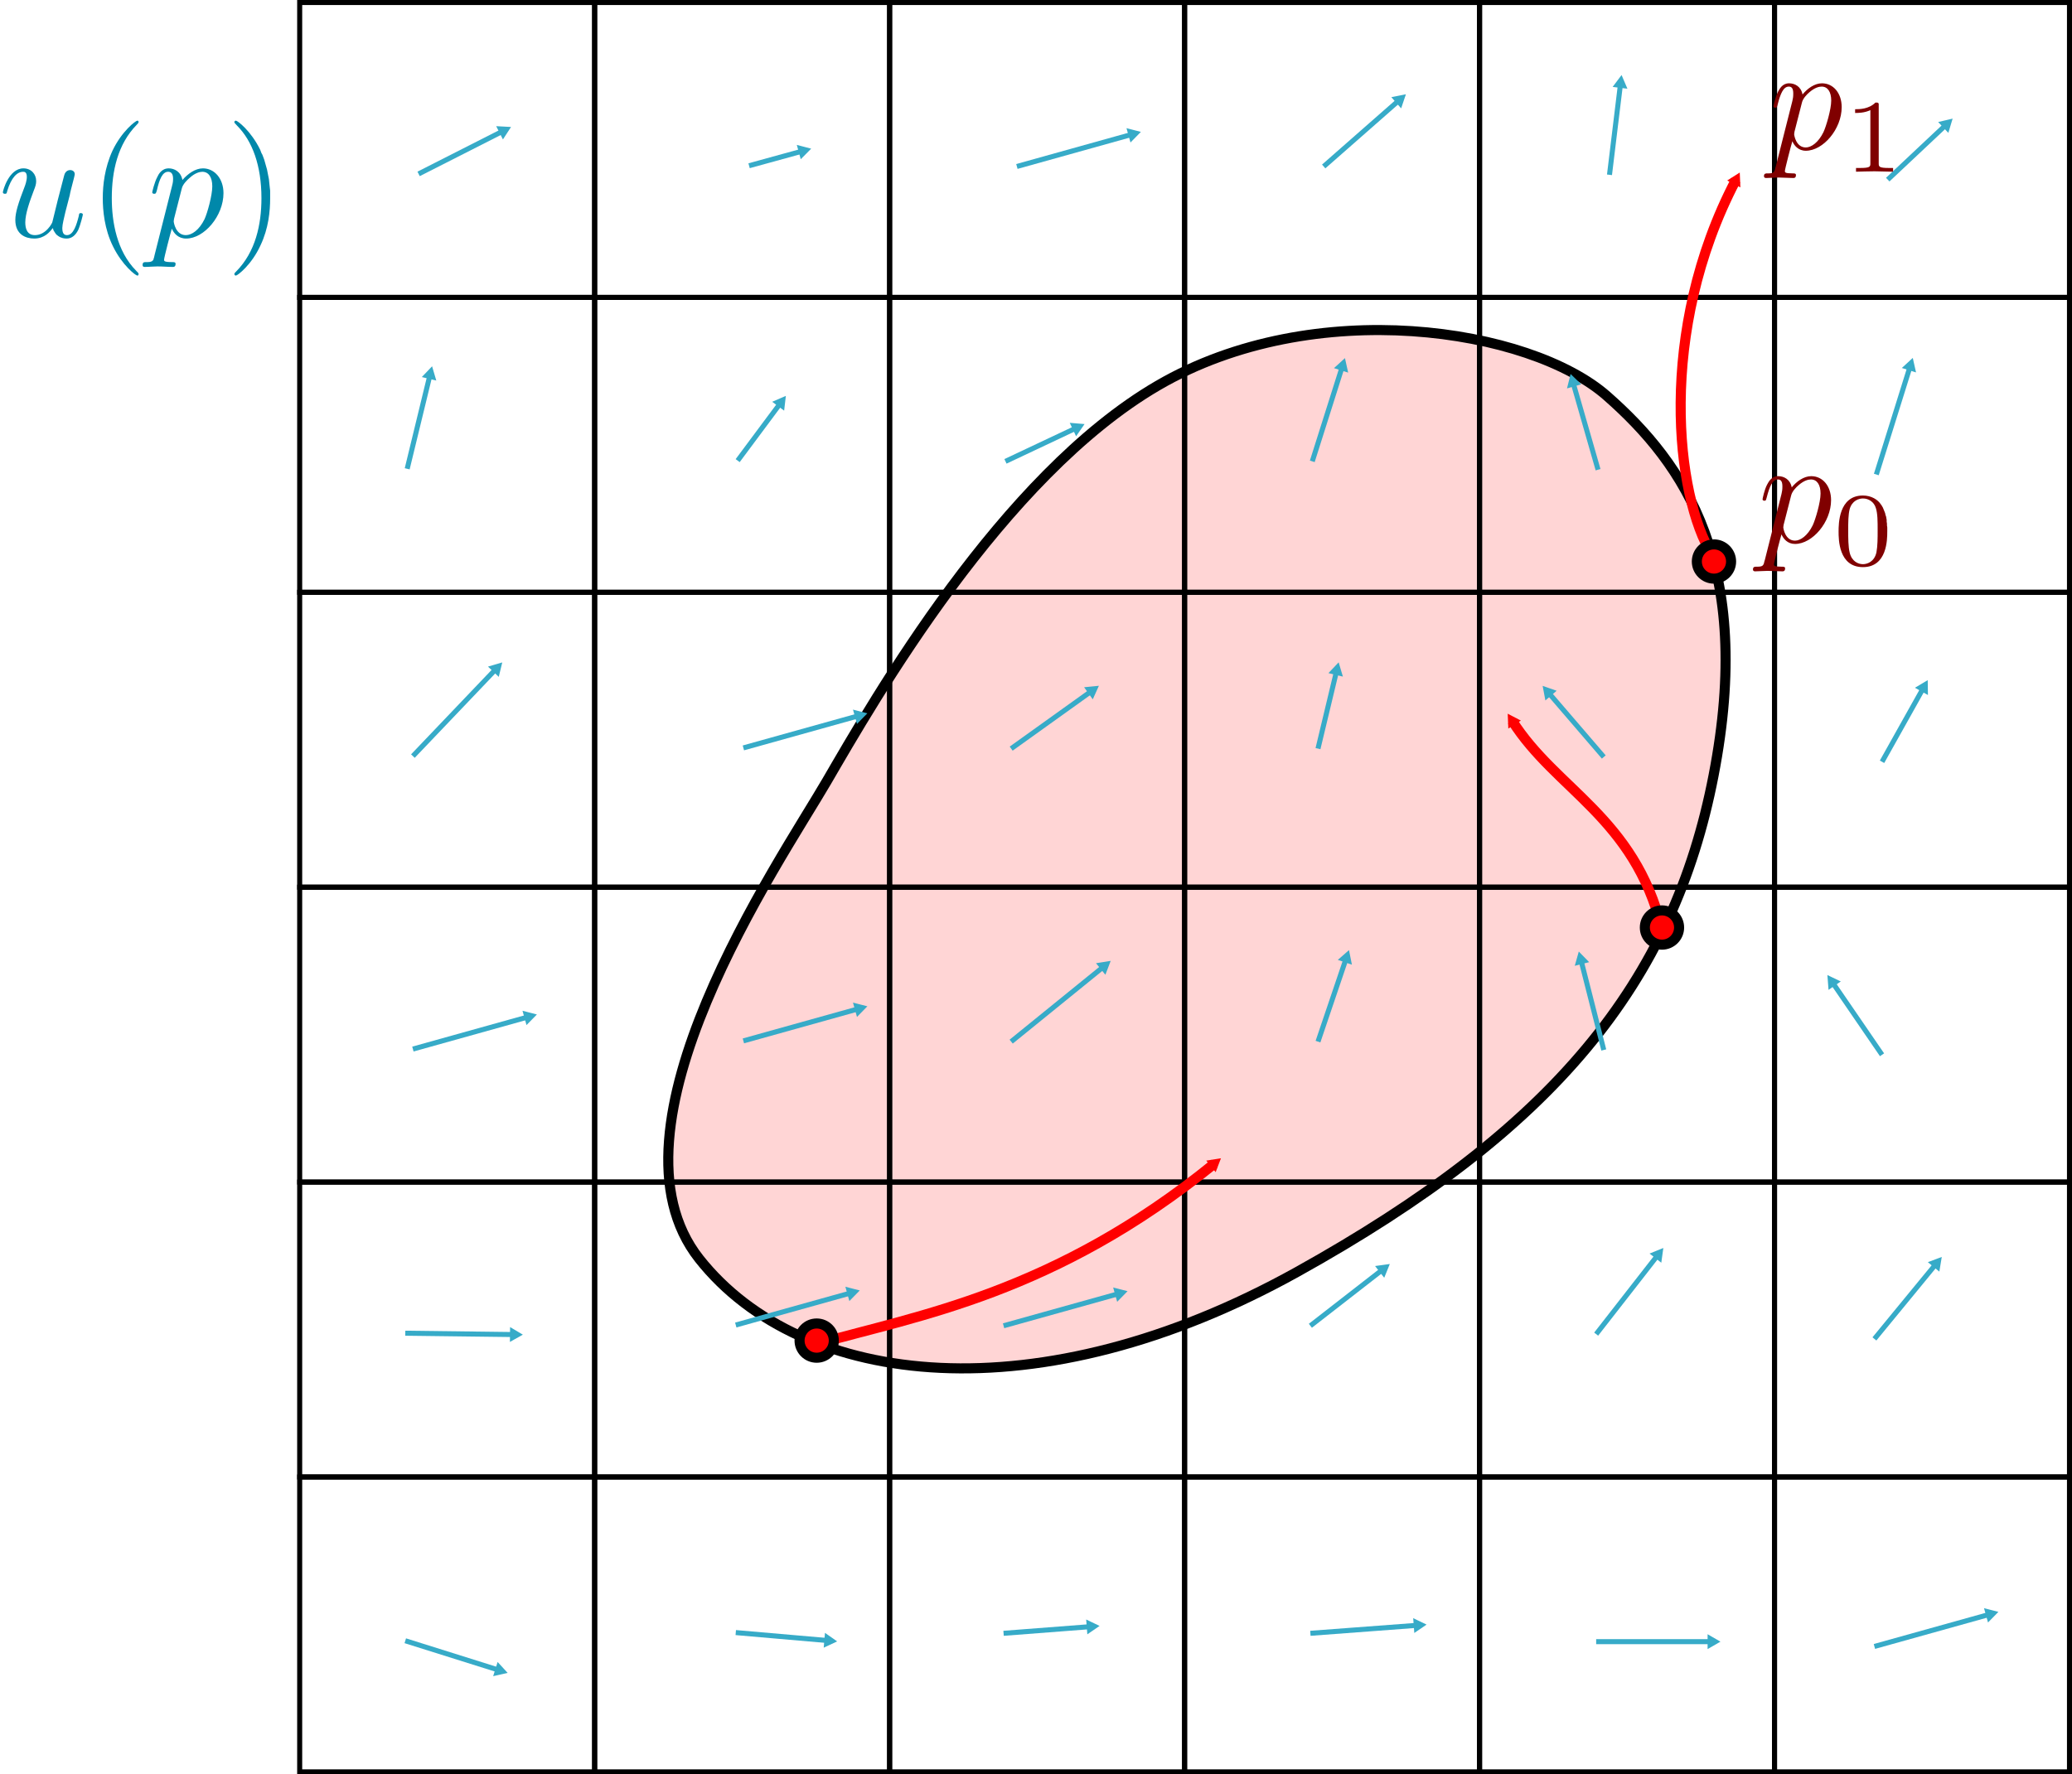 <?xml version="1.0" encoding="UTF-8" standalone="no"?>
<!-- Created with Inkscape (http://www.inkscape.org/) -->

<svg
   xmlns:dc="http://purl.org/dc/elements/1.1/"
   xmlns:cc="http://creativecommons.org/ns#"
   xmlns:rdf="http://www.w3.org/1999/02/22-rdf-syntax-ns#"
   xmlns:svg="http://www.w3.org/2000/svg"
   xmlns="http://www.w3.org/2000/svg"
   xmlns:sodipodi="http://sodipodi.sourceforge.net/DTD/sodipodi-0.dtd"
   xmlns:inkscape="http://www.inkscape.org/namespaces/inkscape"
   width="205.77mm"
   height="176.259mm"
   viewBox="0 0 205.77 176.259"
   version="1.1"
   id="svg8"
   inkscape:version="0.92.3 (2405546, 2018-03-11)"
   sodipodi:docname="vector_field.svg">
  <sodipodi:namedview
     id="base"
     pagecolor="#ffffff"
     bordercolor="#666666"
     borderopacity="1.0"
     inkscape:pageopacity="0.0"
     inkscape:pageshadow="2"
     inkscape:zoom="0.7"
     inkscape:cx="-128.24553"
     inkscape:cy="299.53641"
     inkscape:document-units="mm"
     inkscape:current-layer="layer1"
     showgrid="false"
     inkscape:window-width="1920"
     inkscape:window-height="1019"
     inkscape:window-x="0"
     inkscape:window-y="0"
     inkscape:window-maximized="1"
     fit-margin-top="0"
     fit-margin-left="0"
     fit-margin-right="0"
     fit-margin-bottom="0"
     inkscape:snap-global="false" />
  <defs
     id="defs2">
    <marker
       inkscape:isstock="true"
       style="overflow:visible"
       id="marker1456"
       refX="0"
       refY="0"
       orient="auto"
       inkscape:stockid="TriangleOutM">
      <path
         transform="scale(0.4)"
         style="fill:#ff0000;fill-opacity:1;fill-rule:evenodd;stroke:#ff0000;stroke-width:1pt;stroke-opacity:1"
         d="M 5.77,0 -2.88,5 V -5 Z"
         id="path1338"
         inkscape:connector-curvature="0" />
    </marker>
    <marker
       inkscape:isstock="true"
       style="overflow:visible"
       id="TriangleOutL"
       refX="0"
       refY="0"
       orient="auto"
       inkscape:stockid="TriangleOutL">
      <path
         inkscape:connector-curvature="0"
         transform="scale(0.8)"
         style="fill:#37abc8;fill-opacity:1;fill-rule:evenodd;stroke:#37abc8;stroke-width:1pt;stroke-opacity:1"
         d="M 5.77,0 -2.88,5 V -5 Z"
         id="path1095" />
    </marker>
    <marker
       inkscape:isstock="true"
       style="overflow:visible"
       id="TriangleOutM"
       refX="0"
       refY="0"
       orient="auto"
       inkscape:stockid="TriangleOutM">
      <path
         inkscape:connector-curvature="0"
         transform="scale(0.4)"
         style="fill:#000000;fill-opacity:1;fill-rule:evenodd;stroke:#000000;stroke-width:1pt;stroke-opacity:1"
         d="M 5.77,0 -2.88,5 V -5 Z"
         id="path1098" />
    </marker>
    <marker
       inkscape:isstock="true"
       style="overflow:visible"
       id="Arrow2Lend"
       refX="0"
       refY="0"
       orient="auto"
       inkscape:stockid="Arrow2Lend">
      <path
         inkscape:connector-curvature="0"
         transform="matrix(-1.1,0,0,-1.1,-1.1,0)"
         d="M 8.719,4.034 -2.207,0.016 8.719,-4.002 c -1.745,2.372 -1.735,5.617 -6e-7,8.035 z"
         style="fill:#000000;fill-opacity:1;fill-rule:evenodd;stroke:#000000;stroke-width:0.625;stroke-linejoin:round;stroke-opacity:1"
         id="path1325" />
    </marker>
    <marker
       inkscape:isstock="true"
       style="overflow:visible"
       id="TriangleOutL-2"
       refX="0"
       refY="0"
       orient="auto"
       inkscape:stockid="TriangleOutL">
      <path
         transform="scale(0.8)"
         style="fill:#37abc8;fill-opacity:1;fill-rule:evenodd;stroke:#37abc8;stroke-width:1pt;stroke-opacity:1"
         d="M 5.77,0 -2.88,5 V -5 Z"
         id="path1095-2"
         inkscape:connector-curvature="0" />
    </marker>
    <marker
       inkscape:isstock="true"
       style="overflow:visible"
       id="TriangleOutL-9"
       refX="0"
       refY="0"
       orient="auto"
       inkscape:stockid="TriangleOutL">
      <path
         transform="scale(0.8)"
         style="fill:#37abc8;fill-opacity:1;fill-rule:evenodd;stroke:#37abc8;stroke-width:1pt;stroke-opacity:1"
         d="M 5.77,0 -2.88,5 V -5 Z"
         id="path1095-7"
         inkscape:connector-curvature="0" />
    </marker>
    <marker
       inkscape:isstock="true"
       style="overflow:visible"
       id="TriangleOutL-6"
       refX="0"
       refY="0"
       orient="auto"
       inkscape:stockid="TriangleOutL">
      <path
         transform="scale(0.8)"
         style="fill:#37abc8;fill-opacity:1;fill-rule:evenodd;stroke:#37abc8;stroke-width:1pt;stroke-opacity:1"
         d="M 5.77,0 -2.88,5 V -5 Z"
         id="path1095-1"
         inkscape:connector-curvature="0" />
    </marker>
    <marker
       inkscape:isstock="true"
       style="overflow:visible"
       id="TriangleOutL-93"
       refX="0"
       refY="0"
       orient="auto"
       inkscape:stockid="TriangleOutL">
      <path
         transform="scale(0.8)"
         style="fill:#37abc8;fill-opacity:1;fill-rule:evenodd;stroke:#37abc8;stroke-width:1pt;stroke-opacity:1"
         d="M 5.77,0 -2.88,5 V -5 Z"
         id="path1095-19"
         inkscape:connector-curvature="0" />
    </marker>
    <marker
       inkscape:isstock="true"
       style="overflow:visible"
       id="TriangleOutL-7"
       refX="0"
       refY="0"
       orient="auto"
       inkscape:stockid="TriangleOutL">
      <path
         transform="scale(0.8)"
         style="fill:#37abc8;fill-opacity:1;fill-rule:evenodd;stroke:#37abc8;stroke-width:1pt;stroke-opacity:1"
         d="M 5.77,0 -2.88,5 V -5 Z"
         id="path1095-8"
         inkscape:connector-curvature="0" />
    </marker>
    <marker
       inkscape:isstock="true"
       style="overflow:visible"
       id="TriangleOutL-7-0"
       refX="0"
       refY="0"
       orient="auto"
       inkscape:stockid="TriangleOutL">
      <path
         transform="scale(0.8)"
         style="fill:#37abc8;fill-opacity:1;fill-rule:evenodd;stroke:#37abc8;stroke-width:1pt;stroke-opacity:1"
         d="M 5.77,0 -2.88,5 V -5 Z"
         id="path1095-8-3"
         inkscape:connector-curvature="0" />
    </marker>
    <marker
       inkscape:isstock="true"
       style="overflow:visible"
       id="TriangleOutL-93-6"
       refX="0"
       refY="0"
       orient="auto"
       inkscape:stockid="TriangleOutL">
      <path
         transform="scale(0.8)"
         style="fill:#37abc8;fill-opacity:1;fill-rule:evenodd;stroke:#37abc8;stroke-width:1pt;stroke-opacity:1"
         d="M 5.77,0 -2.88,5 V -5 Z"
         id="path1095-19-1"
         inkscape:connector-curvature="0" />
    </marker>
    <marker
       inkscape:isstock="true"
       style="overflow:visible"
       id="TriangleOutL-6-0"
       refX="0"
       refY="0"
       orient="auto"
       inkscape:stockid="TriangleOutL">
      <path
         transform="scale(0.8)"
         style="fill:#37abc8;fill-opacity:1;fill-rule:evenodd;stroke:#37abc8;stroke-width:1pt;stroke-opacity:1"
         d="M 5.77,0 -2.88,5 V -5 Z"
         id="path1095-1-6"
         inkscape:connector-curvature="0" />
    </marker>
    <marker
       inkscape:isstock="true"
       style="overflow:visible"
       id="TriangleOutL-9-3"
       refX="0"
       refY="0"
       orient="auto"
       inkscape:stockid="TriangleOutL">
      <path
         transform="scale(0.8)"
         style="fill:#37abc8;fill-opacity:1;fill-rule:evenodd;stroke:#37abc8;stroke-width:1pt;stroke-opacity:1"
         d="M 5.77,0 -2.88,5 V -5 Z"
         id="path1095-7-2"
         inkscape:connector-curvature="0" />
    </marker>
    <marker
       inkscape:isstock="true"
       style="overflow:visible"
       id="TriangleOutL-2-0"
       refX="0"
       refY="0"
       orient="auto"
       inkscape:stockid="TriangleOutL">
      <path
         transform="scale(0.8)"
         style="fill:#37abc8;fill-opacity:1;fill-rule:evenodd;stroke:#37abc8;stroke-width:1pt;stroke-opacity:1"
         d="M 5.77,0 -2.88,5 V -5 Z"
         id="path1095-2-6"
         inkscape:connector-curvature="0" />
    </marker>
    <marker
       inkscape:isstock="true"
       style="overflow:visible"
       id="TriangleOutL-1"
       refX="0"
       refY="0"
       orient="auto"
       inkscape:stockid="TriangleOutL">
      <path
         inkscape:connector-curvature="0"
         transform="scale(0.8)"
         style="fill:#37abc8;fill-opacity:1;fill-rule:evenodd;stroke:#37abc8;stroke-width:1pt;stroke-opacity:1"
         d="M 5.77,0 -2.88,5 V -5 Z"
         id="path1095-5" />
    </marker>
    <marker
       inkscape:isstock="true"
       style="overflow:visible"
       id="TriangleOutL-7-9"
       refX="0"
       refY="0"
       orient="auto"
       inkscape:stockid="TriangleOutL">
      <path
         transform="scale(0.8)"
         style="fill:#37abc8;fill-opacity:1;fill-rule:evenodd;stroke:#37abc8;stroke-width:1pt;stroke-opacity:1"
         d="M 5.77,0 -2.88,5 V -5 Z"
         id="path1095-8-37"
         inkscape:connector-curvature="0" />
    </marker>
    <marker
       inkscape:isstock="true"
       style="overflow:visible"
       id="TriangleOutL-93-4"
       refX="0"
       refY="0"
       orient="auto"
       inkscape:stockid="TriangleOutL">
      <path
         transform="scale(0.8)"
         style="fill:#37abc8;fill-opacity:1;fill-rule:evenodd;stroke:#37abc8;stroke-width:1pt;stroke-opacity:1"
         d="M 5.77,0 -2.88,5 V -5 Z"
         id="path1095-19-5"
         inkscape:connector-curvature="0" />
    </marker>
    <marker
       inkscape:isstock="true"
       style="overflow:visible"
       id="TriangleOutL-6-2"
       refX="0"
       refY="0"
       orient="auto"
       inkscape:stockid="TriangleOutL">
      <path
         transform="scale(0.8)"
         style="fill:#37abc8;fill-opacity:1;fill-rule:evenodd;stroke:#37abc8;stroke-width:1pt;stroke-opacity:1"
         d="M 5.77,0 -2.88,5 V -5 Z"
         id="path1095-1-5"
         inkscape:connector-curvature="0" />
    </marker>
    <marker
       inkscape:isstock="true"
       style="overflow:visible"
       id="TriangleOutL-9-4"
       refX="0"
       refY="0"
       orient="auto"
       inkscape:stockid="TriangleOutL">
      <path
         transform="scale(0.8)"
         style="fill:#37abc8;fill-opacity:1;fill-rule:evenodd;stroke:#37abc8;stroke-width:1pt;stroke-opacity:1"
         d="M 5.77,0 -2.88,5 V -5 Z"
         id="path1095-7-7"
         inkscape:connector-curvature="0" />
    </marker>
    <marker
       inkscape:isstock="true"
       style="overflow:visible"
       id="TriangleOutL-2-4"
       refX="0"
       refY="0"
       orient="auto"
       inkscape:stockid="TriangleOutL">
      <path
         transform="scale(0.8)"
         style="fill:#37abc8;fill-opacity:1;fill-rule:evenodd;stroke:#37abc8;stroke-width:1pt;stroke-opacity:1"
         d="M 5.77,0 -2.88,5 V -5 Z"
         id="path1095-2-4"
         inkscape:connector-curvature="0" />
    </marker>
    <marker
       inkscape:isstock="true"
       style="overflow:visible"
       id="TriangleOutL-3"
       refX="0"
       refY="0"
       orient="auto"
       inkscape:stockid="TriangleOutL">
      <path
         inkscape:connector-curvature="0"
         transform="scale(0.8)"
         style="fill:#37abc8;fill-opacity:1;fill-rule:evenodd;stroke:#37abc8;stroke-width:1pt;stroke-opacity:1"
         d="M 5.77,0 -2.88,5 V -5 Z"
         id="path1095-0" />
    </marker>
    <marker
       inkscape:isstock="true"
       style="overflow:visible"
       id="TriangleOutL-7-3"
       refX="0"
       refY="0"
       orient="auto"
       inkscape:stockid="TriangleOutL">
      <path
         transform="scale(0.8)"
         style="fill:#37abc8;fill-opacity:1;fill-rule:evenodd;stroke:#37abc8;stroke-width:1pt;stroke-opacity:1"
         d="M 5.77,0 -2.88,5 V -5 Z"
         id="path1095-8-1"
         inkscape:connector-curvature="0" />
    </marker>
    <marker
       inkscape:isstock="true"
       style="overflow:visible"
       id="TriangleOutL-93-49"
       refX="0"
       refY="0"
       orient="auto"
       inkscape:stockid="TriangleOutL">
      <path
         transform="scale(0.8)"
         style="fill:#37abc8;fill-opacity:1;fill-rule:evenodd;stroke:#37abc8;stroke-width:1pt;stroke-opacity:1"
         d="M 5.77,0 -2.88,5 V -5 Z"
         id="path1095-19-2"
         inkscape:connector-curvature="0" />
    </marker>
    <marker
       inkscape:isstock="true"
       style="overflow:visible"
       id="TriangleOutL-6-06"
       refX="0"
       refY="0"
       orient="auto"
       inkscape:stockid="TriangleOutL">
      <path
         transform="scale(0.8)"
         style="fill:#37abc8;fill-opacity:1;fill-rule:evenodd;stroke:#37abc8;stroke-width:1pt;stroke-opacity:1"
         d="M 5.77,0 -2.88,5 V -5 Z"
         id="path1095-1-8"
         inkscape:connector-curvature="0" />
    </marker>
    <marker
       inkscape:isstock="true"
       style="overflow:visible"
       id="TriangleOutL-9-9"
       refX="0"
       refY="0"
       orient="auto"
       inkscape:stockid="TriangleOutL">
      <path
         transform="scale(0.8)"
         style="fill:#37abc8;fill-opacity:1;fill-rule:evenodd;stroke:#37abc8;stroke-width:1pt;stroke-opacity:1"
         d="M 5.77,0 -2.88,5 V -5 Z"
         id="path1095-7-26"
         inkscape:connector-curvature="0" />
    </marker>
    <marker
       inkscape:isstock="true"
       style="overflow:visible"
       id="TriangleOutL-2-6"
       refX="0"
       refY="0"
       orient="auto"
       inkscape:stockid="TriangleOutL">
      <path
         transform="scale(0.8)"
         style="fill:#37abc8;fill-opacity:1;fill-rule:evenodd;stroke:#37abc8;stroke-width:1pt;stroke-opacity:1"
         d="M 5.77,0 -2.88,5 V -5 Z"
         id="path1095-2-49"
         inkscape:connector-curvature="0" />
    </marker>
    <marker
       inkscape:isstock="true"
       style="overflow:visible"
       id="TriangleOutL-5"
       refX="0"
       refY="0"
       orient="auto"
       inkscape:stockid="TriangleOutL">
      <path
         inkscape:connector-curvature="0"
         transform="scale(0.8)"
         style="fill:#37abc8;fill-opacity:1;fill-rule:evenodd;stroke:#37abc8;stroke-width:1pt;stroke-opacity:1"
         d="M 5.77,0 -2.88,5 V -5 Z"
         id="path1095-04" />
    </marker>
    <marker
       inkscape:isstock="true"
       style="overflow:visible"
       id="TriangleOutL-7-6"
       refX="0"
       refY="0"
       orient="auto"
       inkscape:stockid="TriangleOutL">
      <path
         transform="scale(0.8)"
         style="fill:#37abc8;fill-opacity:1;fill-rule:evenodd;stroke:#37abc8;stroke-width:1pt;stroke-opacity:1"
         d="M 5.77,0 -2.88,5 V -5 Z"
         id="path1095-8-10"
         inkscape:connector-curvature="0" />
    </marker>
    <marker
       inkscape:isstock="true"
       style="overflow:visible"
       id="TriangleOutL-93-61"
       refX="0"
       refY="0"
       orient="auto"
       inkscape:stockid="TriangleOutL">
      <path
         transform="scale(0.8)"
         style="fill:#37abc8;fill-opacity:1;fill-rule:evenodd;stroke:#37abc8;stroke-width:1pt;stroke-opacity:1"
         d="M 5.77,0 -2.88,5 V -5 Z"
         id="path1095-19-59"
         inkscape:connector-curvature="0" />
    </marker>
    <marker
       inkscape:isstock="true"
       style="overflow:visible"
       id="TriangleOutL-6-4"
       refX="0"
       refY="0"
       orient="auto"
       inkscape:stockid="TriangleOutL">
      <path
         transform="scale(0.8)"
         style="fill:#37abc8;fill-opacity:1;fill-rule:evenodd;stroke:#37abc8;stroke-width:1pt;stroke-opacity:1"
         d="M 5.77,0 -2.88,5 V -5 Z"
         id="path1095-1-9"
         inkscape:connector-curvature="0" />
    </marker>
    <marker
       inkscape:isstock="true"
       style="overflow:visible"
       id="TriangleOutL-9-0"
       refX="0"
       refY="0"
       orient="auto"
       inkscape:stockid="TriangleOutL">
      <path
         transform="scale(0.8)"
         style="fill:#37abc8;fill-opacity:1;fill-rule:evenodd;stroke:#37abc8;stroke-width:1pt;stroke-opacity:1"
         d="M 5.77,0 -2.88,5 V -5 Z"
         id="path1095-7-9"
         inkscape:connector-curvature="0" />
    </marker>
    <marker
       inkscape:isstock="true"
       style="overflow:visible"
       id="TriangleOutL-2-1"
       refX="0"
       refY="0"
       orient="auto"
       inkscape:stockid="TriangleOutL">
      <path
         transform="scale(0.8)"
         style="fill:#37abc8;fill-opacity:1;fill-rule:evenodd;stroke:#37abc8;stroke-width:1pt;stroke-opacity:1"
         d="M 5.77,0 -2.88,5 V -5 Z"
         id="path1095-2-7"
         inkscape:connector-curvature="0" />
    </marker>
    <marker
       inkscape:isstock="true"
       style="overflow:visible"
       id="TriangleOutL-71"
       refX="0"
       refY="0"
       orient="auto"
       inkscape:stockid="TriangleOutL">
      <path
         inkscape:connector-curvature="0"
         transform="scale(0.8)"
         style="fill:#37abc8;fill-opacity:1;fill-rule:evenodd;stroke:#37abc8;stroke-width:1pt;stroke-opacity:1"
         d="M 5.77,0 -2.88,5 V -5 Z"
         id="path1095-15" />
    </marker>
    <marker
       inkscape:isstock="true"
       style="overflow:visible"
       id="TriangleOutL-7-63"
       refX="0"
       refY="0"
       orient="auto"
       inkscape:stockid="TriangleOutL">
      <path
         transform="scale(0.8)"
         style="fill:#37abc8;fill-opacity:1;fill-rule:evenodd;stroke:#37abc8;stroke-width:1pt;stroke-opacity:1"
         d="M 5.77,0 -2.88,5 V -5 Z"
         id="path1095-8-9"
         inkscape:connector-curvature="0" />
    </marker>
    <marker
       inkscape:isstock="true"
       style="overflow:visible"
       id="TriangleOutL-93-48"
       refX="0"
       refY="0"
       orient="auto"
       inkscape:stockid="TriangleOutL">
      <path
         transform="scale(0.8)"
         style="fill:#37abc8;fill-opacity:1;fill-rule:evenodd;stroke:#37abc8;stroke-width:1pt;stroke-opacity:1"
         d="M 5.77,0 -2.88,5 V -5 Z"
         id="path1095-19-12"
         inkscape:connector-curvature="0" />
    </marker>
    <marker
       inkscape:isstock="true"
       style="overflow:visible"
       id="TriangleOutL-6-9"
       refX="0"
       refY="0"
       orient="auto"
       inkscape:stockid="TriangleOutL">
      <path
         transform="scale(0.8)"
         style="fill:#37abc8;fill-opacity:1;fill-rule:evenodd;stroke:#37abc8;stroke-width:1pt;stroke-opacity:1"
         d="M 5.77,0 -2.88,5 V -5 Z"
         id="path1095-1-3"
         inkscape:connector-curvature="0" />
    </marker>
    <marker
       inkscape:isstock="true"
       style="overflow:visible"
       id="TriangleOutL-9-90"
       refX="0"
       refY="0"
       orient="auto"
       inkscape:stockid="TriangleOutL">
      <path
         transform="scale(0.8)"
         style="fill:#37abc8;fill-opacity:1;fill-rule:evenodd;stroke:#37abc8;stroke-width:1pt;stroke-opacity:1"
         d="M 5.77,0 -2.88,5 V -5 Z"
         id="path1095-7-8"
         inkscape:connector-curvature="0" />
    </marker>
    <marker
       inkscape:isstock="true"
       style="overflow:visible"
       id="TriangleOutL-2-8"
       refX="0"
       refY="0"
       orient="auto"
       inkscape:stockid="TriangleOutL">
      <path
         transform="scale(0.8)"
         style="fill:#37abc8;fill-opacity:1;fill-rule:evenodd;stroke:#37abc8;stroke-width:1pt;stroke-opacity:1"
         d="M 5.77,0 -2.88,5 V -5 Z"
         id="path1095-2-5"
         inkscape:connector-curvature="0" />
    </marker>
    <marker
       inkscape:isstock="true"
       style="overflow:visible"
       id="TriangleOutL-0"
       refX="0"
       refY="0"
       orient="auto"
       inkscape:stockid="TriangleOutL">
      <path
         inkscape:connector-curvature="0"
         transform="scale(0.8)"
         style="fill:#37abc8;fill-opacity:1;fill-rule:evenodd;stroke:#37abc8;stroke-width:1pt;stroke-opacity:1"
         d="M 5.77,0 -2.88,5 V -5 Z"
         id="path1095-9" />
    </marker>
    <marker
       inkscape:isstock="true"
       style="overflow:visible"
       id="marker1456-6"
       refX="0"
       refY="0"
       orient="auto"
       inkscape:stockid="TriangleOutM">
      <path
         transform="scale(0.4)"
         style="fill:#ff0000;fill-opacity:1;fill-rule:evenodd;stroke:#ff0000;stroke-width:1pt;stroke-opacity:1"
         d="M 5.77,0 -2.88,5 V -5 Z"
         id="path1338-7"
         inkscape:connector-curvature="0" />
    </marker>
    <marker
       inkscape:isstock="true"
       style="overflow:visible"
       id="marker1456-62"
       refX="0"
       refY="0"
       orient="auto"
       inkscape:stockid="TriangleOutM">
      <path
         transform="scale(0.4)"
         style="fill:#ff0000;fill-opacity:1;fill-rule:evenodd;stroke:#ff0000;stroke-width:1pt;stroke-opacity:1"
         d="M 5.77,0 -2.88,5 V -5 Z"
         id="path1338-9"
         inkscape:connector-curvature="0" />
    </marker>
  </defs>
  <g
     transform="translate(26.56,63.343)"
     id="layer1"
     inkscape:groupmode="layer"
     inkscape:label="Layer 1">
    <rect
       y="24.787"
       x="3.201"
       height="29.293"
       width="29.293"
       id="rect815"
       style="opacity:1;fill:none;fill-opacity:1;stroke:#000000;stroke-width:0.5;stroke-miterlimit:4;stroke-dasharray:none;stroke-dashoffset:0" />
    <path
       sodipodi:nodetypes="zszzssz"
       inkscape:connector-curvature="0"
       id="path10684"
       d="m 133.029,-24.006 c -7.666,-6.744 -29.089,-10.083 -44.601,-1.039 -15.513,9.043 -28.188,31.239 -32.884,39.31 -4.696,8.07 -22.901,34.486 -12.662,47.436 10.239,12.95 33.829,15.497 59.342,1.323 25.513,-14.174 37.391,-28.69 41.388,-49.326 4.063,-20.978 -2.917,-30.959 -10.583,-37.703 z"
       style="fill:#ffd5d5;stroke:#000000;stroke-width:1;stroke-linecap:butt;stroke-linejoin:miter;stroke-miterlimit:4;stroke-dasharray:none;stroke-opacity:1" />
    <rect
       y="24.787"
       x="32.494"
       height="29.293"
       width="29.293"
       id="rect815-3"
       style="opacity:1;fill:none;fill-opacity:1;stroke:#000000;stroke-width:0.5;stroke-miterlimit:4;stroke-dasharray:none;stroke-dashoffset:0" />
    <rect
       y="24.787"
       x="61.788"
       height="29.293"
       width="29.293"
       id="rect815-3-6"
       style="opacity:1;fill:none;fill-opacity:1;stroke:#000000;stroke-width:0.5;stroke-miterlimit:4;stroke-dasharray:none;stroke-dashoffset:0" />
    <rect
       y="54.08"
       x="3.201"
       height="29.293"
       width="29.293"
       id="rect815-7"
       style="opacity:1;fill:none;fill-opacity:1;stroke:#000000;stroke-width:0.5;stroke-miterlimit:4;stroke-dasharray:none;stroke-dashoffset:0" />
    <rect
       y="54.08"
       x="32.494"
       height="29.293"
       width="29.293"
       id="rect815-3-5"
       style="opacity:1;fill:none;fill-opacity:1;stroke:#000000;stroke-width:0.5;stroke-miterlimit:4;stroke-dasharray:none;stroke-dashoffset:0" />
    <rect
       y="54.08"
       x="61.788"
       height="29.293"
       width="29.293"
       id="rect815-3-6-3"
       style="opacity:1;fill:none;fill-opacity:1;stroke:#000000;stroke-width:0.5;stroke-miterlimit:4;stroke-dasharray:none;stroke-dashoffset:0" />
    <rect
       y="83.373"
       x="3.201"
       height="29.293"
       width="29.293"
       id="rect815-5"
       style="opacity:1;fill:none;fill-opacity:1;stroke:#000000;stroke-width:0.5;stroke-miterlimit:4;stroke-dasharray:none;stroke-dashoffset:0" />
    <rect
       y="83.373"
       x="32.494"
       height="29.293"
       width="29.293"
       id="rect815-3-62"
       style="opacity:1;fill:none;fill-opacity:1;stroke:#000000;stroke-width:0.5;stroke-miterlimit:4;stroke-dasharray:none;stroke-dashoffset:0" />
    <rect
       y="83.373"
       x="61.788"
       height="29.293"
       width="29.293"
       id="rect815-3-6-9"
       style="opacity:1;fill:none;fill-opacity:1;stroke:#000000;stroke-width:0.5;stroke-miterlimit:4;stroke-dasharray:none;stroke-dashoffset:0" />
    <rect
       y="24.787"
       x="91.081"
       height="29.293"
       width="29.293"
       id="rect815-36"
       style="opacity:1;fill:none;fill-opacity:1;stroke:#000000;stroke-width:0.5;stroke-miterlimit:4;stroke-dasharray:none;stroke-dashoffset:0" />
    <rect
       y="24.787"
       x="120.374"
       height="29.293"
       width="29.293"
       id="rect815-3-7"
       style="opacity:1;fill:none;fill-opacity:1;stroke:#000000;stroke-width:0.5;stroke-miterlimit:4;stroke-dasharray:none;stroke-dashoffset:0" />
    <rect
       y="24.787"
       x="149.667"
       height="29.293"
       width="29.293"
       id="rect815-3-6-5"
       style="opacity:1;fill:none;fill-opacity:1;stroke:#000000;stroke-width:0.5;stroke-miterlimit:4;stroke-dasharray:none;stroke-dashoffset:0" />
    <rect
       y="54.08"
       x="91.081"
       height="29.293"
       width="29.293"
       id="rect815-7-3"
       style="opacity:1;fill:none;fill-opacity:1;stroke:#000000;stroke-width:0.5;stroke-miterlimit:4;stroke-dasharray:none;stroke-dashoffset:0" />
    <rect
       y="54.08"
       x="120.374"
       height="29.293"
       width="29.293"
       id="rect815-3-5-5"
       style="opacity:1;fill:none;fill-opacity:1;stroke:#000000;stroke-width:0.5;stroke-miterlimit:4;stroke-dasharray:none;stroke-dashoffset:0" />
    <rect
       y="54.08"
       x="149.667"
       height="29.293"
       width="29.293"
       id="rect815-3-6-3-6"
       style="opacity:1;fill:none;fill-opacity:1;stroke:#000000;stroke-width:0.5;stroke-miterlimit:4;stroke-dasharray:none;stroke-dashoffset:0" />
    <rect
       y="83.373"
       x="91.081"
       height="29.293"
       width="29.293"
       id="rect815-5-2"
       style="opacity:1;fill:none;fill-opacity:1;stroke:#000000;stroke-width:0.5;stroke-miterlimit:4;stroke-dasharray:none;stroke-dashoffset:0" />
    <rect
       y="83.373"
       x="120.374"
       height="29.293"
       width="29.293"
       id="rect815-3-62-9"
       style="opacity:1;fill:none;fill-opacity:1;stroke:#000000;stroke-width:0.5;stroke-miterlimit:4;stroke-dasharray:none;stroke-dashoffset:0" />
    <rect
       y="83.373"
       x="149.667"
       height="29.293"
       width="29.293"
       id="rect815-3-6-9-1"
       style="opacity:1;fill:none;fill-opacity:1;stroke:#000000;stroke-width:0.5;stroke-miterlimit:4;stroke-dasharray:none;stroke-dashoffset:0" />
    <rect
       y="-63.093"
       x="3.201"
       height="29.293"
       width="29.293"
       id="rect815-2"
       style="opacity:1;fill:none;fill-opacity:1;stroke:#000000;stroke-width:0.5;stroke-miterlimit:4;stroke-dasharray:none;stroke-dashoffset:0" />
    <rect
       y="-63.093"
       x="32.494"
       height="29.293"
       width="29.293"
       id="rect815-3-70"
       style="opacity:1;fill:none;fill-opacity:1;stroke:#000000;stroke-width:0.5;stroke-miterlimit:4;stroke-dasharray:none;stroke-dashoffset:0" />
    <rect
       y="-63.093"
       x="61.788"
       height="29.293"
       width="29.293"
       id="rect815-3-6-93"
       style="opacity:1;fill:none;fill-opacity:1;stroke:#000000;stroke-width:0.5;stroke-miterlimit:4;stroke-dasharray:none;stroke-dashoffset:0" />
    <rect
       y="-33.8"
       x="3.201"
       height="29.293"
       width="29.293"
       id="rect815-7-6"
       style="opacity:1;fill:none;fill-opacity:1;stroke:#000000;stroke-width:0.5;stroke-miterlimit:4;stroke-dasharray:none;stroke-dashoffset:0" />
    <rect
       y="-33.8"
       x="32.494"
       height="29.293"
       width="29.293"
       id="rect815-3-5-0"
       style="opacity:1;fill:none;fill-opacity:1;stroke:#000000;stroke-width:0.5;stroke-miterlimit:4;stroke-dasharray:none;stroke-dashoffset:0" />
    <rect
       y="-33.8"
       x="61.788"
       height="29.293"
       width="29.293"
       id="rect815-3-6-3-62"
       style="opacity:1;fill:none;fill-opacity:1;stroke:#000000;stroke-width:0.5;stroke-miterlimit:4;stroke-dasharray:none;stroke-dashoffset:0" />
    <rect
       y="-4.506"
       x="3.201"
       height="29.293"
       width="29.293"
       id="rect815-5-6"
       style="opacity:1;fill:none;fill-opacity:1;stroke:#000000;stroke-width:0.5;stroke-miterlimit:4;stroke-dasharray:none;stroke-dashoffset:0" />
    <rect
       y="-4.506"
       x="32.494"
       height="29.293"
       width="29.293"
       id="rect815-3-62-1"
       style="opacity:1;fill:none;fill-opacity:1;stroke:#000000;stroke-width:0.5;stroke-miterlimit:4;stroke-dasharray:none;stroke-dashoffset:0" />
    <rect
       y="-4.506"
       x="61.788"
       height="29.293"
       width="29.293"
       id="rect815-3-6-9-8"
       style="opacity:1;fill:none;fill-opacity:1;stroke:#000000;stroke-width:0.5;stroke-miterlimit:4;stroke-dasharray:none;stroke-dashoffset:0" />
    <rect
       y="-63.093"
       x="91.081"
       height="29.293"
       width="29.293"
       id="rect815-36-7"
       style="opacity:1;fill:none;fill-opacity:1;stroke:#000000;stroke-width:0.5;stroke-miterlimit:4;stroke-dasharray:none;stroke-dashoffset:0" />
    <rect
       y="-63.093"
       x="120.374"
       height="29.293"
       width="29.293"
       id="rect815-3-7-9"
       style="opacity:1;fill:none;fill-opacity:1;stroke:#000000;stroke-width:0.5;stroke-miterlimit:4;stroke-dasharray:none;stroke-dashoffset:0" />
    <rect
       y="-63.093"
       x="149.667"
       height="29.293"
       width="29.293"
       id="rect815-3-6-5-2"
       style="opacity:1;fill:none;fill-opacity:1;stroke:#000000;stroke-width:0.5;stroke-miterlimit:4;stroke-dasharray:none;stroke-dashoffset:0" />
    <rect
       y="-33.8"
       x="91.081"
       height="29.293"
       width="29.293"
       id="rect815-7-3-0"
       style="opacity:1;fill:none;fill-opacity:1;stroke:#000000;stroke-width:0.5;stroke-miterlimit:4;stroke-dasharray:none;stroke-dashoffset:0" />
    <rect
       y="-33.8"
       x="120.374"
       height="29.293"
       width="29.293"
       id="rect815-3-5-5-2"
       style="opacity:1;fill:none;fill-opacity:1;stroke:#000000;stroke-width:0.5;stroke-miterlimit:4;stroke-dasharray:none;stroke-dashoffset:0" />
    <rect
       y="-33.8"
       x="149.667"
       height="29.293"
       width="29.293"
       id="rect815-3-6-3-6-3"
       style="opacity:1;fill:none;fill-opacity:1;stroke:#000000;stroke-width:0.5;stroke-miterlimit:4;stroke-dasharray:none;stroke-dashoffset:0" />
    <rect
       y="-4.506"
       x="91.081"
       height="29.293"
       width="29.293"
       id="rect815-5-2-7"
       style="opacity:1;fill:none;fill-opacity:1;stroke:#000000;stroke-width:0.5;stroke-miterlimit:4;stroke-dasharray:none;stroke-dashoffset:0" />
    <rect
       y="-4.506"
       x="120.374"
       height="29.293"
       width="29.293"
       id="rect815-3-62-9-5"
       style="opacity:1;fill:none;fill-opacity:1;stroke:#000000;stroke-width:0.5;stroke-miterlimit:4;stroke-dasharray:none;stroke-dashoffset:0" />
    <rect
       y="-4.506"
       x="149.667"
       height="29.293"
       width="29.293"
       id="rect815-3-6-9-1-9"
       style="opacity:1;fill:none;fill-opacity:1;stroke:#000000;stroke-width:0.5;stroke-miterlimit:4;stroke-dasharray:none;stroke-dashoffset:0" />
    <path
       inkscape:connector-curvature="0"
       id="path951"
       d="m 46.509,68.28 11.493,-3.207"
       style="fill:none;stroke:#37abc8;stroke-width:0.5;stroke-linecap:butt;stroke-linejoin:miter;stroke-miterlimit:4;stroke-dasharray:none;stroke-opacity:1;marker-end:url(#TriangleOutL)" />
    <path
       inkscape:connector-curvature="0"
       id="path951-8"
       d="m 73.104,68.353 11.493,-3.207"
       style="fill:none;stroke:#37abc8;stroke-width:0.5;stroke-linecap:butt;stroke-linejoin:miter;stroke-miterlimit:4;stroke-dasharray:none;stroke-opacity:1;marker-end:url(#TriangleOutL-2)" />
    <path
       sodipodi:nodetypes="cc"
       inkscape:connector-curvature="0"
       id="path951-3"
       d="m 103.573,68.353 7.216,-5.613"
       style="fill:none;stroke:#37abc8;stroke-width:0.5;stroke-linecap:butt;stroke-linejoin:miter;stroke-miterlimit:4;stroke-dasharray:none;stroke-opacity:1;marker-end:url(#TriangleOutL-9)" />
    <path
       sodipodi:nodetypes="cc"
       inkscape:connector-curvature="0"
       id="path951-2"
       d="m 131.955,69.183 6.147,-7.884"
       style="fill:none;stroke:#37abc8;stroke-width:0.5;stroke-linecap:butt;stroke-linejoin:miter;stroke-miterlimit:4;stroke-dasharray:none;stroke-opacity:1;marker-end:url(#TriangleOutL-6)" />
    <path
       sodipodi:nodetypes="cc"
       inkscape:connector-curvature="0"
       id="path951-4"
       d="m 159.588,69.659 6.147,-7.484"
       style="fill:none;stroke:#37abc8;stroke-width:0.5;stroke-linecap:butt;stroke-linejoin:miter;stroke-miterlimit:4;stroke-dasharray:none;stroke-opacity:1;marker-end:url(#TriangleOutL-93)" />
    <path
       sodipodi:nodetypes="cc"
       inkscape:connector-curvature="0"
       id="path951-45"
       d="M 13.689,69.092 24.514,69.226"
       style="fill:none;stroke:#37abc8;stroke-width:0.5;stroke-linecap:butt;stroke-linejoin:miter;stroke-miterlimit:4;stroke-dasharray:none;stroke-opacity:1;marker-end:url(#TriangleOutL-7)" />
    <path
       sodipodi:nodetypes="cc"
       inkscape:connector-curvature="0"
       id="path951-5"
       d="m 46.509,98.83 9.221,0.802"
       style="fill:none;stroke:#37abc8;stroke-width:0.5;stroke-linecap:butt;stroke-linejoin:miter;stroke-miterlimit:4;stroke-dasharray:none;stroke-opacity:1;marker-end:url(#TriangleOutL-1)" />
    <path
       sodipodi:nodetypes="cc"
       inkscape:connector-curvature="0"
       id="path951-8-4"
       d="m 73.104,98.903 8.686,-0.668"
       style="fill:none;stroke:#37abc8;stroke-width:0.5;stroke-linecap:butt;stroke-linejoin:miter;stroke-miterlimit:4;stroke-dasharray:none;stroke-opacity:1;marker-end:url(#TriangleOutL-2-0)" />
    <path
       sodipodi:nodetypes="cc"
       inkscape:connector-curvature="0"
       id="path951-3-7"
       d="m 103.573,98.903 10.691,-0.802"
       style="fill:none;stroke:#37abc8;stroke-width:0.5;stroke-linecap:butt;stroke-linejoin:miter;stroke-miterlimit:4;stroke-dasharray:none;stroke-opacity:1;marker-end:url(#TriangleOutL-9-3)" />
    <path
       sodipodi:nodetypes="cc"
       inkscape:connector-curvature="0"
       id="path951-2-6"
       d="M 131.955,99.732 H 143.447"
       style="fill:none;stroke:#37abc8;stroke-width:0.5;stroke-linecap:butt;stroke-linejoin:miter;stroke-miterlimit:4;stroke-dasharray:none;stroke-opacity:1;marker-end:url(#TriangleOutL-6-0)" />
    <path
       inkscape:connector-curvature="0"
       id="path951-4-5"
       d="m 159.588,100.209 11.493,-3.207"
       style="fill:none;stroke:#37abc8;stroke-width:0.5;stroke-linecap:butt;stroke-linejoin:miter;stroke-miterlimit:4;stroke-dasharray:none;stroke-opacity:1;marker-end:url(#TriangleOutL-93-6)" />
    <path
       sodipodi:nodetypes="cc"
       inkscape:connector-curvature="0"
       id="path951-45-6"
       d="m 13.689,99.642 9.354,2.94"
       style="fill:none;stroke:#37abc8;stroke-width:0.5;stroke-linecap:butt;stroke-linejoin:miter;stroke-miterlimit:4;stroke-dasharray:none;stroke-opacity:1;marker-end:url(#TriangleOutL-7-0)" />
    <path
       inkscape:connector-curvature="0"
       id="path951-7"
       d="m 47.265,40.055 11.493,-3.207"
       style="fill:none;stroke:#37abc8;stroke-width:0.5;stroke-linecap:butt;stroke-linejoin:miter;stroke-miterlimit:4;stroke-dasharray:none;stroke-opacity:1;marker-end:url(#TriangleOutL-3)" />
    <path
       sodipodi:nodetypes="cc"
       inkscape:connector-curvature="0"
       id="path951-8-8"
       d="m 73.86,40.128 9.221,-7.484"
       style="fill:none;stroke:#37abc8;stroke-width:0.5;stroke-linecap:butt;stroke-linejoin:miter;stroke-miterlimit:4;stroke-dasharray:none;stroke-opacity:1;marker-end:url(#TriangleOutL-2-4)" />
    <path
       sodipodi:nodetypes="cc"
       inkscape:connector-curvature="0"
       id="path951-3-6"
       d="m 104.329,40.128 2.806,-8.285"
       style="fill:none;stroke:#37abc8;stroke-width:0.5;stroke-linecap:butt;stroke-linejoin:miter;stroke-miterlimit:4;stroke-dasharray:none;stroke-opacity:1;marker-end:url(#TriangleOutL-9-4)" />
    <path
       sodipodi:nodetypes="cc"
       inkscape:connector-curvature="0"
       id="path951-2-8"
       d="m 132.711,40.957 -2.272,-8.954"
       style="fill:none;stroke:#37abc8;stroke-width:0.5;stroke-linecap:butt;stroke-linejoin:miter;stroke-miterlimit:4;stroke-dasharray:none;stroke-opacity:1;marker-end:url(#TriangleOutL-6-2)" />
    <path
       sodipodi:nodetypes="cc"
       inkscape:connector-curvature="0"
       id="path951-4-8"
       d="M 160.344,41.434 155.4,34.217"
       style="fill:none;stroke:#37abc8;stroke-width:0.5;stroke-linecap:butt;stroke-linejoin:miter;stroke-miterlimit:4;stroke-dasharray:none;stroke-opacity:1;marker-end:url(#TriangleOutL-93-4)" />
    <path
       inkscape:connector-curvature="0"
       id="path951-45-4"
       d="M 14.445,40.867 25.938,37.659"
       style="fill:none;stroke:#37abc8;stroke-width:0.5;stroke-linecap:butt;stroke-linejoin:miter;stroke-miterlimit:4;stroke-dasharray:none;stroke-opacity:1;marker-end:url(#TriangleOutL-7-9)" />
    <path
       inkscape:connector-curvature="0"
       id="path951-87"
       d="M 47.265,10.951 58.758,7.743"
       style="fill:none;stroke:#37abc8;stroke-width:0.5;stroke-linecap:butt;stroke-linejoin:miter;stroke-miterlimit:4;stroke-dasharray:none;stroke-opacity:1;marker-end:url(#TriangleOutL-5)" />
    <path
       sodipodi:nodetypes="cc"
       inkscape:connector-curvature="0"
       id="path951-8-1"
       d="M 73.86,11.023 81.878,5.277"
       style="fill:none;stroke:#37abc8;stroke-width:0.5;stroke-linecap:butt;stroke-linejoin:miter;stroke-miterlimit:4;stroke-dasharray:none;stroke-opacity:1;marker-end:url(#TriangleOutL-2-6)" />
    <path
       sodipodi:nodetypes="cc"
       inkscape:connector-curvature="0"
       id="path951-3-72"
       d="m 104.329,11.023 1.854,-7.743"
       style="fill:none;stroke:#37abc8;stroke-width:0.5;stroke-linecap:butt;stroke-linejoin:miter;stroke-miterlimit:4;stroke-dasharray:none;stroke-opacity:1;marker-end:url(#TriangleOutL-9-9)" />
    <path
       sodipodi:nodetypes="cc"
       inkscape:connector-curvature="0"
       id="path951-2-7"
       d="M 132.711,11.853 127.194,5.433"
       style="fill:none;stroke:#37abc8;stroke-width:0.5;stroke-linecap:butt;stroke-linejoin:miter;stroke-miterlimit:4;stroke-dasharray:none;stroke-opacity:1;marker-end:url(#TriangleOutL-6-06)" />
    <path
       sodipodi:nodetypes="cc"
       inkscape:connector-curvature="0"
       id="path951-4-2"
       d="m 160.344,12.329 4.122,-7.365"
       style="fill:none;stroke:#37abc8;stroke-width:0.5;stroke-linecap:butt;stroke-linejoin:miter;stroke-miterlimit:4;stroke-dasharray:none;stroke-opacity:1;marker-end:url(#TriangleOutL-93-49)" />
    <path
       sodipodi:nodetypes="cc"
       inkscape:connector-curvature="0"
       id="path951-45-2"
       d="M 14.445,11.763 22.731,3.076"
       style="fill:none;stroke:#37abc8;stroke-width:0.5;stroke-linecap:butt;stroke-linejoin:miter;stroke-miterlimit:4;stroke-dasharray:none;stroke-opacity:1;marker-end:url(#TriangleOutL-7-3)" />
    <path
       sodipodi:nodetypes="cc"
       inkscape:connector-curvature="0"
       id="path951-9"
       d="m 46.698,-17.587 4.276,-5.746"
       style="fill:none;stroke:#37abc8;stroke-width:0.5;stroke-linecap:butt;stroke-linejoin:miter;stroke-miterlimit:4;stroke-dasharray:none;stroke-opacity:1;marker-end:url(#TriangleOutL-71)" />
    <path
       sodipodi:nodetypes="cc"
       inkscape:connector-curvature="0"
       id="path951-8-7"
       d="m 73.293,-17.514 7.083,-3.341"
       style="fill:none;stroke:#37abc8;stroke-width:0.5;stroke-linecap:butt;stroke-linejoin:miter;stroke-miterlimit:4;stroke-dasharray:none;stroke-opacity:1;marker-end:url(#TriangleOutL-2-1)" />
    <path
       sodipodi:nodetypes="cc"
       inkscape:connector-curvature="0"
       id="path951-3-76"
       d="m 103.762,-17.514 2.988,-9.444"
       style="fill:none;stroke:#37abc8;stroke-width:0.5;stroke-linecap:butt;stroke-linejoin:miter;stroke-miterlimit:4;stroke-dasharray:none;stroke-opacity:1;marker-end:url(#TriangleOutL-9-0)" />
    <path
       sodipodi:nodetypes="cc"
       inkscape:connector-curvature="0"
       id="path951-2-73"
       d="m 132.144,-16.684 -2.493,-8.688"
       style="fill:none;stroke:#37abc8;stroke-width:0.5;stroke-linecap:butt;stroke-linejoin:miter;stroke-miterlimit:4;stroke-dasharray:none;stroke-opacity:1;marker-end:url(#TriangleOutL-6-4)" />
    <path
       sodipodi:nodetypes="cc"
       inkscape:connector-curvature="0"
       id="path951-4-6"
       d="m 159.777,-16.208 3.366,-10.767"
       style="fill:none;stroke:#37abc8;stroke-width:0.5;stroke-linecap:butt;stroke-linejoin:miter;stroke-miterlimit:4;stroke-dasharray:none;stroke-opacity:1;marker-end:url(#TriangleOutL-93-61)" />
    <path
       sodipodi:nodetypes="cc"
       inkscape:connector-curvature="0"
       id="path951-45-5"
       d="m 13.878,-16.775 2.272,-9.354"
       style="fill:none;stroke:#37abc8;stroke-width:0.5;stroke-linecap:butt;stroke-linejoin:miter;stroke-miterlimit:4;stroke-dasharray:none;stroke-opacity:1;marker-end:url(#TriangleOutL-7-6)" />
    <path
       sodipodi:nodetypes="cc"
       inkscape:connector-curvature="0"
       id="path951-6"
       d="m 47.832,-46.88 5.345,-1.47"
       style="fill:none;stroke:#37abc8;stroke-width:0.5;stroke-linecap:butt;stroke-linejoin:miter;stroke-miterlimit:4;stroke-dasharray:none;stroke-opacity:1;marker-end:url(#TriangleOutL-0)" />
    <path
       inkscape:connector-curvature="0"
       id="path951-8-3"
       d="m 74.427,-46.807 11.493,-3.207"
       style="fill:none;stroke:#37abc8;stroke-width:0.5;stroke-linecap:butt;stroke-linejoin:miter;stroke-miterlimit:4;stroke-dasharray:none;stroke-opacity:1;marker-end:url(#TriangleOutL-2-8)" />
    <path
       sodipodi:nodetypes="cc"
       inkscape:connector-curvature="0"
       id="path951-3-8"
       d="m 104.896,-46.807 7.524,-6.609"
       style="fill:none;stroke:#37abc8;stroke-width:0.5;stroke-linecap:butt;stroke-linejoin:miter;stroke-miterlimit:4;stroke-dasharray:none;stroke-opacity:1;marker-end:url(#TriangleOutL-9-90)" />
    <path
       sodipodi:nodetypes="cc"
       inkscape:connector-curvature="0"
       id="path951-2-5"
       d="m 133.278,-45.978 1.098,-9.066"
       style="fill:none;stroke:#37abc8;stroke-width:0.5;stroke-linecap:butt;stroke-linejoin:miter;stroke-miterlimit:4;stroke-dasharray:none;stroke-opacity:1;marker-end:url(#TriangleOutL-6-9)" />
    <path
       sodipodi:nodetypes="cc"
       inkscape:connector-curvature="0"
       id="path951-4-61"
       d="m 160.911,-45.501 5.823,-5.475"
       style="fill:none;stroke:#37abc8;stroke-width:0.5;stroke-linecap:butt;stroke-linejoin:miter;stroke-miterlimit:4;stroke-dasharray:none;stroke-opacity:1;marker-end:url(#TriangleOutL-93-48)" />
    <path
       sodipodi:nodetypes="cc"
       inkscape:connector-curvature="0"
       id="path951-45-1"
       d="m 15.012,-46.068 8.419,-4.276"
       style="fill:none;stroke:#37abc8;stroke-width:0.5;stroke-linecap:butt;stroke-linejoin:miter;stroke-miterlimit:4;stroke-dasharray:none;stroke-opacity:1;marker-end:url(#TriangleOutL-7-63)" />
    <path
       sodipodi:nodetypes="cc"
       inkscape:connector-curvature="0"
       id="path1191"
       d="m 143.464,-8.225 c -3.591,-5.764 -5.508,-22.18 2.356,-37.223"
       style="fill:none;stroke:#ff0000;stroke-width:1;stroke-linecap:butt;stroke-linejoin:miter;stroke-miterlimit:4;stroke-dasharray:none;stroke-opacity:1;marker-end:url(#marker1456)" />
    <circle
       r="1.701"
       cy="-7.564"
       cx="143.653"
       id="path1189"
       style="opacity:1;fill:#ff0000;fill-opacity:1;stroke:#000000;stroke-width:1;stroke-miterlimit:4;stroke-dasharray:none;stroke-dashoffset:0" />
    <path
       sodipodi:nodetypes="cc"
       inkscape:connector-curvature="0"
       id="path1191-5"
       d="m 54.792,70.099 c 9.706,-2.757 23.357,-4.942 39.239,-17.846"
       style="fill:none;stroke:#ff0000;stroke-width:1;stroke-linecap:butt;stroke-linejoin:miter;stroke-miterlimit:4;stroke-dasharray:none;stroke-opacity:1;marker-end:url(#marker1456-6)" />
    <circle
       r="1.701"
       cy="69.827"
       cx="54.545"
       id="path1189-3"
       style="opacity:1;fill:#ff0000;fill-opacity:1;stroke:#000000;stroke-width:1;stroke-miterlimit:4;stroke-dasharray:none;stroke-dashoffset:0" />
    <path
       sodipodi:nodetypes="cc"
       inkscape:connector-curvature="0"
       id="path1191-1"
       d="M 138.469,28.865 C 135.71,17.827 127.972,15.13 123.627,8.272"
       style="fill:none;stroke:#ff0000;stroke-width:1;stroke-linecap:butt;stroke-linejoin:miter;stroke-miterlimit:4;stroke-dasharray:none;stroke-opacity:1;marker-end:url(#marker1456-62)" />
    <circle
       r="1.701"
       cy="28.793"
       cx="138.49"
       id="path1189-35"
       style="opacity:1;fill:#ff0000;fill-opacity:1;stroke:#000000;stroke-width:1;stroke-miterlimit:4;stroke-dasharray:none;stroke-dashoffset:0" />
    <g
       id="g6985"
       transform="matrix(1.178,0,0,1.178,-160.096,-101.412)"
       style="fill:#800000">
      <g
         word-spacing="normal"
         letter-spacing="normal"
         font-size-adjust="none"
         font-stretch="normal"
         font-weight="normal"
         font-variant="normal"
         font-style="normal"
         stroke-miterlimit="10.433"
         xml:space="preserve"
         transform="matrix(0.252,0,0,-0.252,-44.065,132.194)"
         id="content"
         style="font-style:normal;font-variant:normal;font-weight:normal;font-stretch:normal;letter-spacing:normal;word-spacing:normal;text-anchor:start;fill:#800000;fill-opacity:1;fill-rule:evenodd;stroke:#000000;stroke-linecap:butt;stroke-linejoin:miter;stroke-miterlimit:10.433;stroke-dasharray:none;stroke-dashoffset:0;stroke-opacity:1"><path
           id="path6980"
           d="m 1218.7,340.36 -0.1,-0.15 v -0.15 -0.14 l -0.1,-0.13 v -0.12 -0.12 l -0.1,-0.11 v -0.11 -0.1 l -0.1,-0.09 v -0.09 l -0.1,-0.08 v -0.07 l -0.1,-0.07 v -0.06 l -0.1,-0.06 -0.1,-0.06 v -0.05 l -0.1,-0.04 -0.1,-0.04 -0.1,-0.04 -0.1,-0.03 -0.1,-0.03 -0.1,-0.02 -0.1,-0.02 -0.1,-0.01 -0.1,-0.01 v -0.01 h -0.1 l -0.1,-0.01 -0.1,-0.01 h -0.1 v 0 l -0.1,-0.01 h -0.1 -0.1 -0.1 -0.1 -0.1 c -0.6,0 -1.2,0 -1.2,-0.94 0,-0.41 0.3,-0.61 0.7,-0.61 1.3,0 2.8,0.16 4.2,0.16 1.6,0 3.3,-0.16 4.9,-0.16 0.3,0 0.9,0 0.9,1 0,0.55 -0.5,0.55 -1.2,0.55 -2.5,0 -2.5,0.36 -2.5,0.79 0,0.61 2.1,8.72 2.5,9.97 0.6,-1.44 2,-3.19 4.5,-3.19 v 1.1 c -3.3,0 -3.9,4.14 -3.9,4.44 0,0.09 0,0.2 0.1,0.79 l 2.5,9.77 c 0.3,1.34 1.6,2.73 2.5,3.48 1.8,1.55 3.2,1.89 4.1,1.89 2,0 3.2,-1.73 3.2,-4.68 0,-2.94 -1.7,-8.66 -2.6,-10.57 -1.7,-3.48 -4.1,-5.12 -5.9,-5.12 v -1.1 c 5.8,0 12,7.27 12,14.6 0,4.69 -2.8,7.97 -6.6,7.97 -2.5,0 -4.9,-1.78 -6.5,-3.74 -0.5,2.69 -2.6,3.74 -4.5,3.74 -2.3,0 -3.2,-1.94 -3.7,-2.83 -0.9,-1.7 -1.5,-4.69 -1.5,-4.84 0,-0.5 0.5,-0.5 0.6,-0.5 0.5,0 0.5,0.06 0.8,1.15 0.9,3.53 1.9,5.92 3.7,5.92 0.8,0 1.5,-0.39 1.5,-2.28 0,-1.15 -0.1,-1.7 -0.3,-2.54 z"
           inkscape:connector-curvature="0"
           style="fill:#800000;stroke-width:0" /><path
           id="path6982"
           d="m 1253.2,361.04 v 0.04 0.04 0.04 0.04 0.04 0.04 0.04 0.03 0.03 0.04 0.03 0.03 0.03 0.03 0.02 0.03 0.03 0.02 l -0.1,0.05 v 0.04 0.04 0.03 0.03 0.03 l -0.1,0.02 v 0.03 0.02 l -0.1,0.01 v 0.02 0.01 l -0.1,0.01 v 0.01 0 l -0.1,0.01 v 0 0 0.01 h -0.1 v 0 0 h -0.1 v 0.01 0 h -0.1 v 0 0 h -0.1 v 0 h -0.1 v 0 h -0.1 c -2.2,-2.2 -5.3,-2.23 -6.8,-2.23 v -1.25 c 0.9,0 3.2,0 5.1,0.96 v -17.76 c 0,-1.16 0,-1.61 -3.5,-1.61 h -1.3 v -1.25 c 0.6,0.03 4.9,0.14 6.2,0.14 1,0 5.4,-0.11 6.2,-0.14 v 1.25 h -1.3 c -3.5,0 -3.5,0.45 -3.5,1.61 z"
           inkscape:connector-curvature="0"
           style="fill:#800000;stroke-width:0" /></g>    </g>
    <g
       id="g7331"
       transform="matrix(1.184,0,0,1.184,-162.757,-62.624)"
       style="fill:#800000">
      <g
         id="g7329"
         transform="matrix(0.252,0,0,-0.252,-44.065,132.194)"
         xml:space="preserve"
         stroke-miterlimit="10.433"
         font-style="normal"
         font-variant="normal"
         font-weight="normal"
         font-stretch="normal"
         font-size-adjust="none"
         letter-spacing="normal"
         word-spacing="normal"
         style="font-style:normal;font-variant:normal;font-weight:normal;font-stretch:normal;letter-spacing:normal;word-spacing:normal;text-anchor:start;fill:#800000;fill-opacity:1;fill-rule:evenodd;stroke:#000000;stroke-linecap:butt;stroke-linejoin:miter;stroke-miterlimit:10.433;stroke-dasharray:none;stroke-dashoffset:0;stroke-opacity:1"><path
           d="m 1218.7,340.36 -0.1,-0.15 v -0.15 -0.14 l -0.1,-0.13 v -0.12 -0.12 l -0.1,-0.11 v -0.11 -0.1 l -0.1,-0.09 v -0.09 l -0.1,-0.08 v -0.07 l -0.1,-0.07 v -0.06 l -0.1,-0.06 -0.1,-0.06 v -0.05 l -0.1,-0.04 -0.1,-0.04 -0.1,-0.04 -0.1,-0.03 -0.1,-0.03 -0.1,-0.02 -0.1,-0.02 -0.1,-0.01 -0.1,-0.01 v -0.01 h -0.1 l -0.1,-0.01 -0.1,-0.01 h -0.1 v 0 l -0.1,-0.01 h -0.1 -0.1 -0.1 -0.1 -0.1 c -0.6,0 -1.2,0 -1.2,-0.94 0,-0.41 0.3,-0.61 0.7,-0.61 1.3,0 2.8,0.16 4.2,0.16 1.6,0 3.3,-0.16 4.9,-0.16 0.3,0 0.9,0 0.9,1 0,0.55 -0.5,0.55 -1.2,0.55 -2.5,0 -2.5,0.36 -2.5,0.79 0,0.61 2.1,8.72 2.5,9.97 0.6,-1.44 2,-3.19 4.5,-3.19 v 1.1 c -3.3,0 -3.9,4.14 -3.9,4.44 0,0.09 0,0.2 0.1,0.79 l 2.5,9.77 c 0.3,1.34 1.6,2.73 2.5,3.48 1.8,1.55 3.2,1.89 4.1,1.89 2,0 3.2,-1.73 3.2,-4.68 0,-2.94 -1.7,-8.66 -2.6,-10.57 -1.7,-3.48 -4.1,-5.12 -5.9,-5.12 v -1.1 c 5.8,0 12,7.27 12,14.6 0,4.69 -2.8,7.97 -6.6,7.97 -2.5,0 -4.9,-1.78 -6.5,-3.74 -0.5,2.69 -2.6,3.74 -4.5,3.74 -2.3,0 -3.2,-1.94 -3.7,-2.83 -0.9,-1.7 -1.5,-4.69 -1.5,-4.84 0,-0.5 0.5,-0.5 0.6,-0.5 0.5,0 0.5,0.06 0.8,1.15 0.9,3.53 1.9,5.92 3.7,5.92 0.8,0 1.5,-0.39 1.5,-2.28 0,-1.15 -0.1,-1.7 -0.3,-2.54 z"
           id="path7325"
           inkscape:connector-curvature="0"
           style="fill:#800000;stroke-width:0" /><path
           d="m 1259.5,349.99 v 0.71 0.68 l -0.1,0.66 v 0.64 l -0.1,0.62 v 0.59 l -0.1,0.58 -0.1,0.56 -0.2,0.55 -0.1,0.52 -0.2,0.52 -0.2,0.5 -0.2,0.49 -0.2,0.48 -0.3,0.47 -0.1,0.23 -0.2,0.23 c -1,1.61 -3.2,3 -6,3 -8.1,0 -8.1,-9.52 -8.1,-12.03 0,-2.5 0,-11.81 8.1,-11.81 v 0.98 c -1.6,0 -3.7,0.94 -4.4,3.8 -0.5,2.04 -0.5,4.9 -0.5,7.48 0,2.55 0,5.2 0.5,7.11 0.8,2.75 3,3.49 4.4,3.49 1.9,0 3.7,-1.15 4.3,-3.18 0.6,-1.87 0.6,-4.39 0.6,-7.42 0,-2.58 0,-5.15 -0.4,-7.34 -0.7,-3.17 -3.1,-3.94 -4.5,-3.94 v 0 -0.98 c 8.1,0 8.1,9.31 8.1,11.81 z"
           id="path7327"
           inkscape:connector-curvature="0"
           style="fill:#800000;stroke-width:0" /></g>    </g>
    <g
       id="g7689"
       transform="matrix(1.226,0,0,1.226,-341.569,-94.852)"
       style="fill:#0088aa">
      <g
         word-spacing="normal"
         letter-spacing="normal"
         font-size-adjust="none"
         font-stretch="normal"
         font-weight="normal"
         font-variant="normal"
         font-style="normal"
         stroke-miterlimit="10.433"
         xml:space="preserve"
         transform="matrix(0.252,0,0,-0.252,-44.065,132.194)"
         id="g7687"
         style="font-style:normal;font-variant:normal;font-weight:normal;font-stretch:normal;letter-spacing:normal;word-spacing:normal;text-anchor:start;fill:#0088aa;fill-opacity:1;fill-rule:evenodd;stroke:#000000;stroke-linecap:butt;stroke-linejoin:miter;stroke-miterlimit:10.433;stroke-dasharray:none;stroke-dashoffset:0;stroke-opacity:1"><path
           id="path7679"
           d="m 1211.4,349.24 0.1,-0.19 0.1,-0.19 v -0.18 l 0.1,-0.17 0.1,-0.17 0.1,-0.17 0.1,-0.16 0.1,-0.16 0.1,-0.15 0.1,-0.14 0.1,-0.14 0.1,-0.14 0.1,-0.13 0.2,-0.12 0.1,-0.12 0.2,-0.11 0.1,-0.11 0.2,-0.1 0.1,-0.09 0.2,-0.09 0.1,-0.08 0.2,-0.07 0.2,-0.07 0.2,-0.06 0.1,-0.05 0.2,-0.05 0.2,-0.04 0.2,-0.04 0.2,-0.02 0.2,-0.02 0.2,-0.01 0.2,-0.01 c 1.7,0 2.9,1.15 3.7,2.74 0.8,1.8 1.5,4.84 1.5,4.94 0,0.5 -0.5,0.5 -0.7,0.5 -0.5,0 -0.5,-0.21 -0.6,-0.91 -0.7,-2.78 -1.7,-6.17 -3.8,-6.17 -1,0 -1.5,0.65 -1.5,2.3 0,1.09 0.6,3.43 1,5.17 l 1.4,5.39 c 0.1,0.75 0.6,2.64 0.8,3.39 0.3,1.14 0.8,3.03 0.8,3.33 0,0.9 -0.7,1.34 -1.5,1.34 -0.2,0 -1.5,-0.05 -1.9,-1.73 -1,-3.64 -3.2,-12.36 -3.8,-15 0,-0.21 -2,-4.19 -5.6,-4.19 -2.6,0 -3.1,2.25 -3.1,4.09 0,2.78 1.4,6.72 2.7,10.16 0.6,1.5 0.8,2.19 0.8,3.14 0,2.23 -1.6,4.08 -4.1,4.08 -4.7,0 -6.6,-7.22 -6.6,-7.67 0,-0.5 0.5,-0.5 0.7,-0.5 0.5,0 0.5,0.1 0.7,0.9 1.3,4.33 3.2,6.17 5.1,6.17 0.4,0 1.2,-0.04 1.2,-1.64 0,-1.2 -0.5,-2.64 -0.8,-3.39 -1.9,-4.94 -2.9,-8.01 -2.9,-10.45 0,-4.74 3.4,-5.99 6.1,-5.99 3.3,0 5.1,2.24 5.9,3.35 z"
           inkscape:connector-curvature="0"
           style="fill:#0088aa;stroke-width:0" /><path
           id="path7681"
           d="m 1239,334.49 v 0.02 0.03 0.01 0.02 0.01 0.02 0.02 0.01 0.02 0.02 0.03 0.02 0.02 l -0.1,0.03 v 0.03 0.03 0.04 l -0.1,0.03 v 0.02 0.02 0.02 0.02 l -0.1,0.02 v 0.03 0.02 0.02 0.03 l -0.1,0.03 v 0.02 0.03 0.03 l -0.1,0.03 v 0.03 0.03 l -0.1,0.03 v 0.03 0.04 l -0.1,0.03 v 0.04 0.04 l -0.1,0.03 v 0.04 c -6.2,6.28 -7.8,15.69 -7.8,23.31 0,8.68 1.9,17.35 8,23.57 0.6,0.61 0.6,0.7 0.6,0.86 0,0.34 -0.1,0.48 -0.4,0.48 -0.5,0 -5,-3.37 -8,-9.7 -2.5,-5.49 -3.1,-11.02 -3.1,-15.21 0,-3.89 0.5,-9.9 3.3,-15.54 3,-6.13 7.3,-9.36 7.8,-9.36 0.3,0 0.4,0.14 0.4,0.5 z"
           inkscape:connector-curvature="0"
           style="fill:#0088aa;stroke-width:0" /><path
           id="path7683"
           d="m 1244.1,340.36 v -0.15 l -0.1,-0.15 v -0.14 -0.13 l -0.1,-0.12 v -0.12 -0.11 l -0.1,-0.11 v -0.1 -0.09 l -0.1,-0.09 v -0.08 l -0.1,-0.07 v -0.07 l -0.1,-0.06 -0.1,-0.06 v -0.06 l -0.1,-0.05 -0.1,-0.04 -0.1,-0.04 -0.1,-0.04 -0.1,-0.03 -0.1,-0.03 -0.1,-0.02 -0.1,-0.02 -0.1,-0.01 v -0.01 l -0.1,-0.01 h -0.1 l -0.1,-0.01 v -0.01 h -0.1 -0.1 l -0.1,-0.01 h -0.1 -0.1 -0.1 -0.1 -0.1 c -0.6,0 -1.1,0 -1.1,-0.94 0,-0.41 0.2,-0.61 0.6,-0.61 1.4,0 2.8,0.16 4.2,0.16 1.7,0 3.3,-0.16 5,-0.16 0.2,0 0.8,0 0.8,1 0,0.55 -0.5,0.55 -1.1,0.55 -2.6,0 -2.6,0.36 -2.6,0.79 0,0.61 2.1,8.72 2.5,9.97 0.6,-1.44 2,-3.19 4.6,-3.19 l -0.1,1.1 c -3.3,0 -3.9,4.14 -3.9,4.44 0,0.09 0,0.2 0.1,0.79 l 2.5,9.77 c 0.3,1.34 1.7,2.73 2.6,3.48 1.7,1.55 3.2,1.89 4,1.89 2,0 3.2,-1.73 3.2,-4.68 0,-2.94 -1.6,-8.66 -2.5,-10.57 -1.7,-3.48 -4.1,-5.12 -6,-5.12 l 0.1,-1.1 c 5.8,0 12,7.27 12,14.6 0,4.69 -2.9,7.97 -6.6,7.97 -2.5,0 -4.9,-1.78 -6.6,-3.74 -0.5,2.69 -2.6,3.74 -4.4,3.74 -2.3,0 -3.3,-1.94 -3.7,-2.83 -0.9,-1.7 -1.6,-4.69 -1.6,-4.84 0,-0.5 0.5,-0.5 0.6,-0.5 0.5,0 0.6,0.06 0.9,1.15 0.8,3.53 1.8,5.92 3.6,5.92 0.8,0 1.6,-0.39 1.6,-2.28 0,-1.15 -0.2,-1.7 -0.4,-2.54 z"
           inkscape:connector-curvature="0"
           style="fill:#0088aa;stroke-width:0" /><path
           id="path7685"
           d="m 1281.3,358.89 v 0.38 0.38 0.39 0.41 0.84 l -0.1,0.88 -0.1,0.92 -0.1,0.95 -0.1,0.98 -0.2,1 -0.2,1.02 -0.2,1.04 -0.3,1.05 -0.3,1.06 -0.3,1.06 -0.4,1.07 -0.2,0.53 -0.3,0.53 -0.2,0.53 -0.2,0.53 c -3,6.13 -7.3,9.36 -7.8,9.36 -0.3,0 -0.5,-0.19 -0.5,-0.48 0,-0.16 0,-0.25 0.9,-1.16 4.9,-4.92 7.8,-12.84 7.8,-23.27 0,-8.51 -1.9,-17.28 -8.1,-23.56 -0.6,-0.59 -0.6,-0.7 -0.6,-0.84 0,-0.3 0.2,-0.5 0.5,-0.5 0.5,0 5,3.39 7.9,9.72 2.6,5.47 3.1,11 3.1,15.18 z"
           inkscape:connector-curvature="0"
           style="fill:#0088aa;stroke-width:0" /></g>    </g>
  </g>
</svg>
